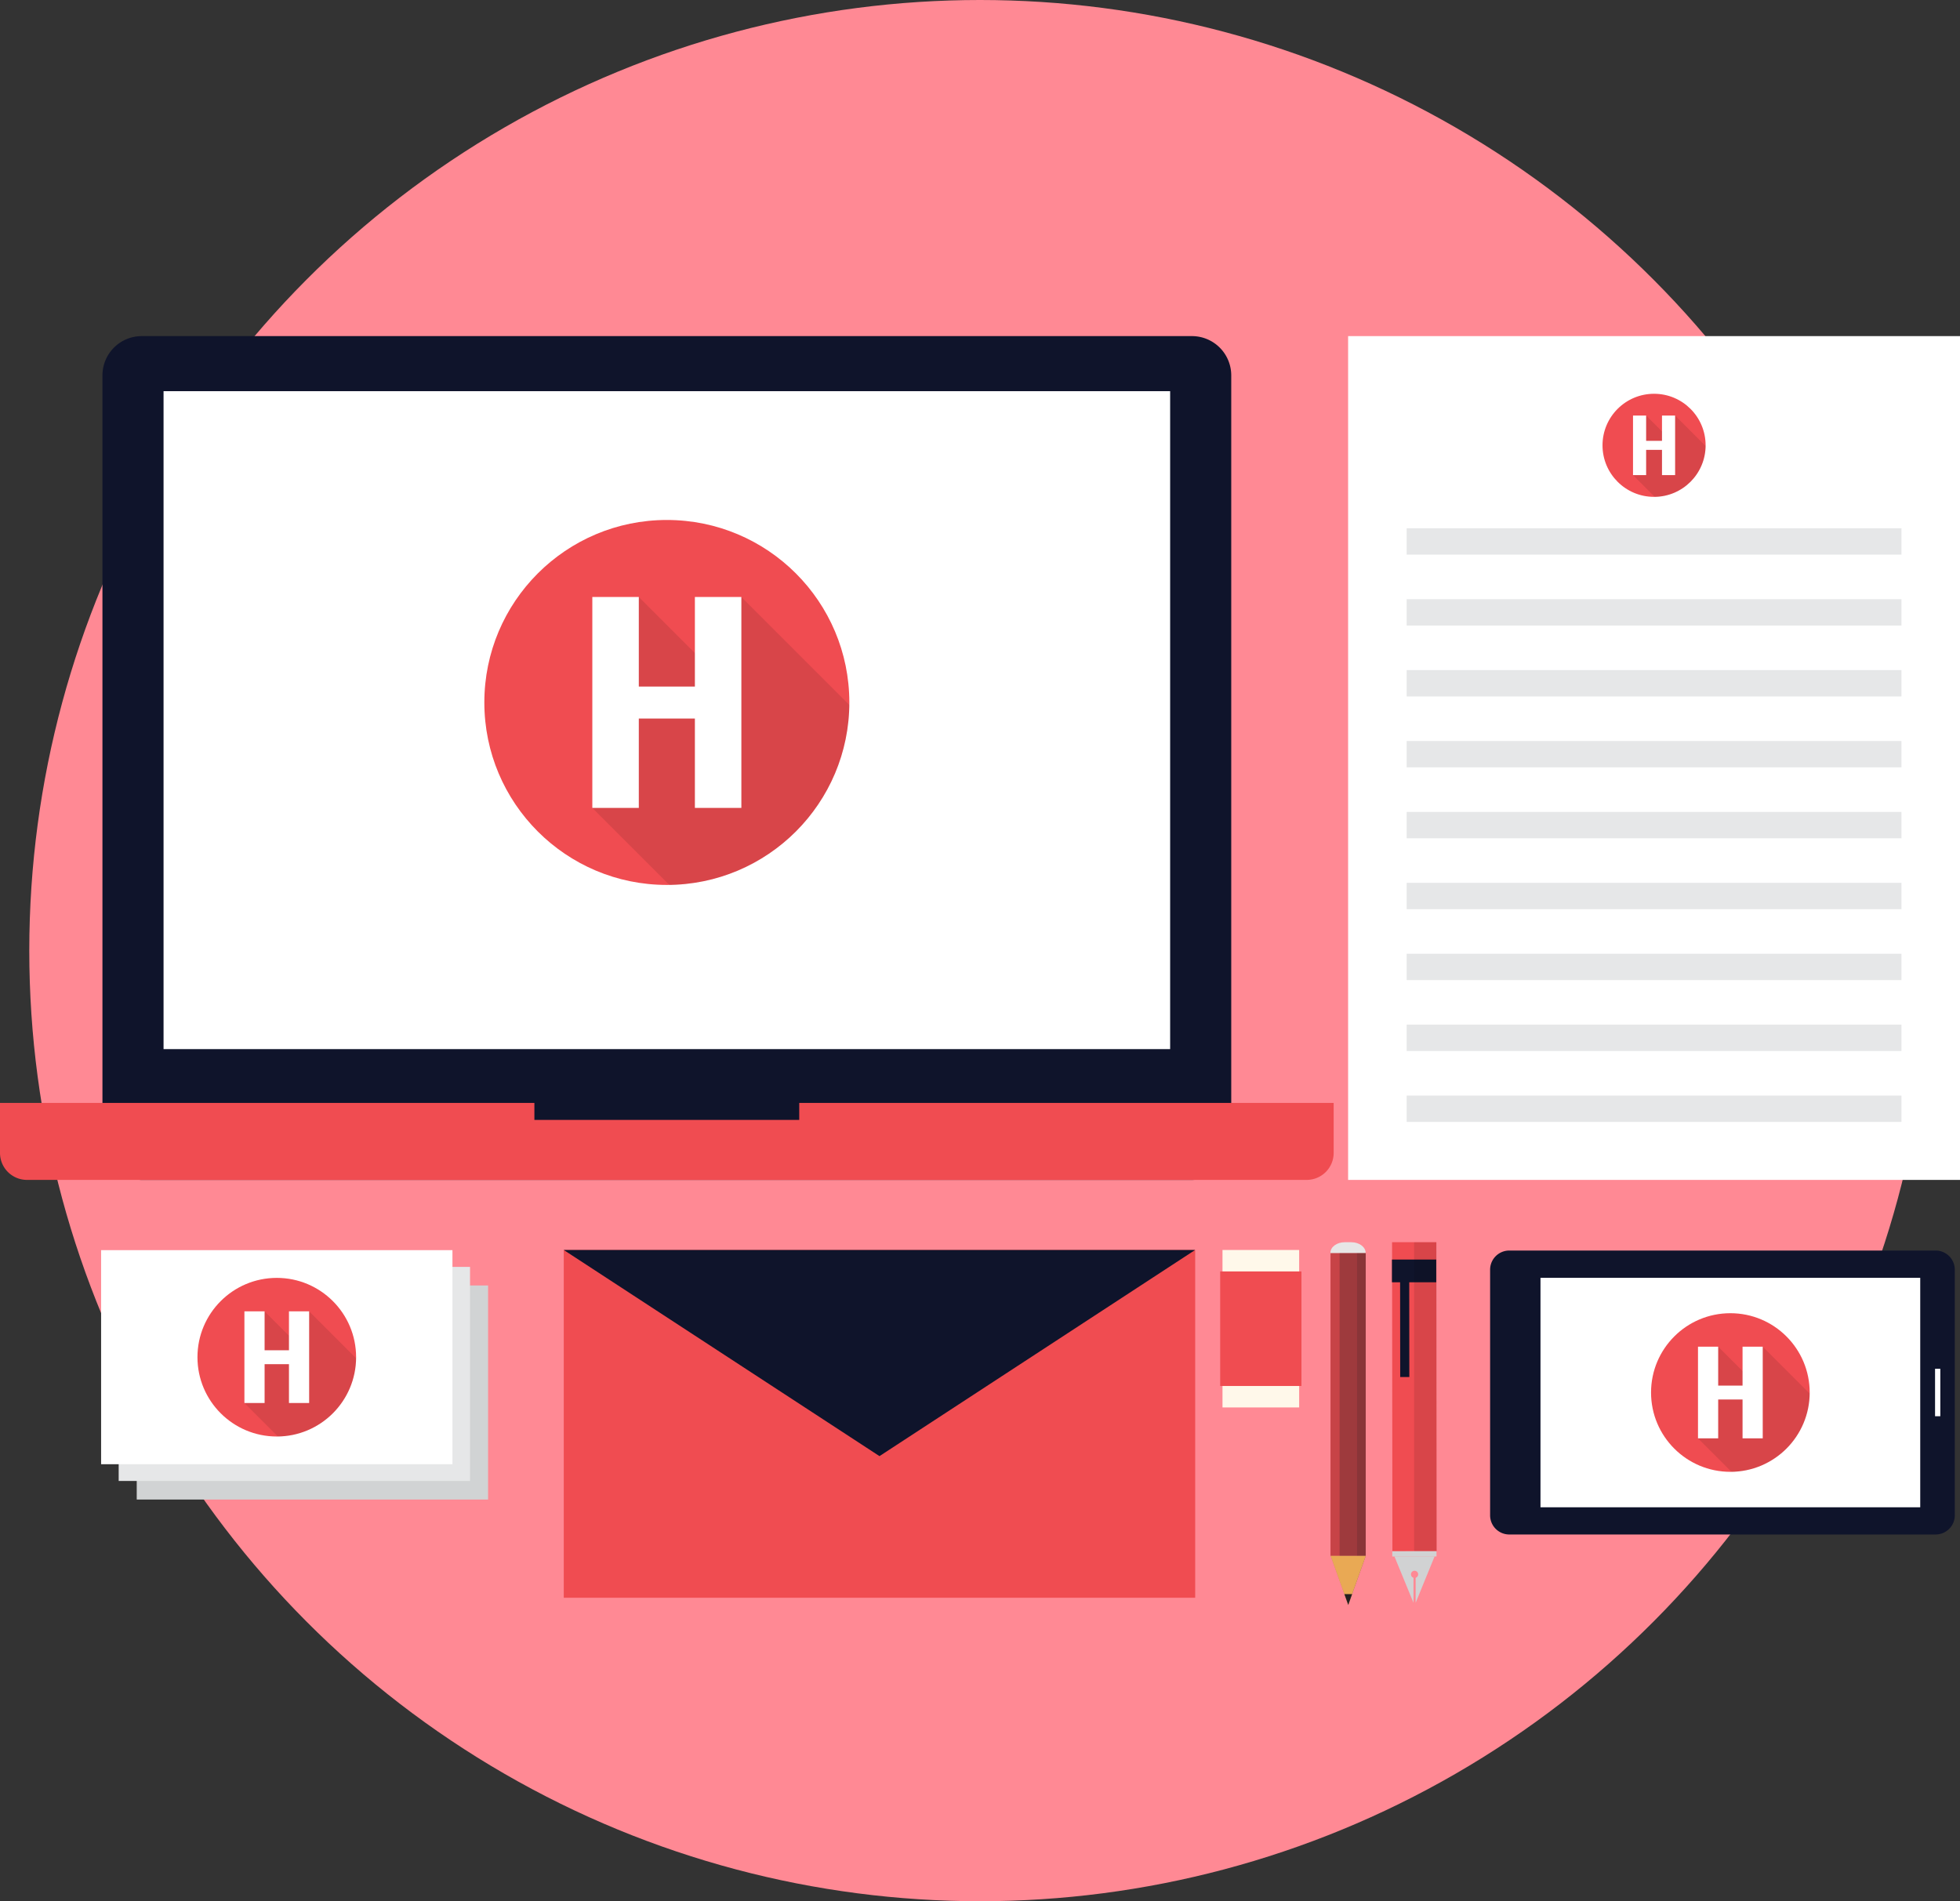 <svg xmlns="http://www.w3.org/2000/svg" width="135.934" height="131.872" viewBox="0 0 135.934 131.872">
  <rect x="0" y="0" width="135.934" height="131.872" fill="#333333" stroke="none"/>
  <g id="branding-icon" transform="translate(-91.67 -363.753)">
    <circle id="Background" cx="65.936" cy="65.936" r="65.936" transform="translate(93.701 363.753)" fill="#ff8994"/>
    <g id="Branding_Design" data-name="Branding Design">
      <g id="Grupo_500" data-name="Grupo 500">
        <rect id="Retângulo_178" data-name="Retângulo 178" width="3.066" height="21.428" transform="translate(188.216 449.915) rotate(-0.063)" fill="#f04c51"/>
        <path id="Caminho_537" data-name="Caminho 537" d="M189.7,473.189a.249.249,0,1,1,.152,0l0,1.734,1.315-3.219-2.789,0,1.322,3.217Z" fill="#d1d2d3"/>
        <rect id="Retângulo_179" data-name="Retângulo 179" width="3.066" height="0.361" transform="translate(188.231 471.351) rotate(-0.063)" fill="#d1d2d3"/>
        <path id="Caminho_538" data-name="Caminho 538" d="M189.407,451.117h-1.2l0,1.577h.566l.007,6.571h.633l-.007-6.571,1.873,0,0-1.577Z" fill="#0f142b"/>
        <rect id="Retângulo_180" data-name="Retângulo 180" width="1.557" height="21.426" transform="translate(189.745 449.916)" opacity="0.1" style="isolation: isolate"/>
      </g>
      <g id="Grupo_505" data-name="Grupo 505">
        <g id="Grupo_501" data-name="Grupo 501">
          <path id="Caminho_539" data-name="Caminho 539" d="M186.382,450.646c0-.4-.447-.731-.992-.731h-.458c-.546,0-.992.329-.991.731s.446.731.992.73h.458C185.936,451.377,186.382,451.048,186.382,450.646Z" fill="#e7e6e6"/>
        </g>
        <rect id="Retângulo_181" data-name="Retângulo 181" width="2.441" height="20.999" transform="translate(183.947 450.671)" fill="#f04c51"/>
        <g id="Grupo_502" data-name="Grupo 502">
          <path id="Caminho_540" data-name="Caminho 540" d="M183.955,471.671l1.207,3.361-.583-3.361Z" fill="#231f20" opacity="0.2" style="isolation: isolate"/>
          <path id="Caminho_541" data-name="Caminho 541" d="M185.19,475.032l.576-3.362h-1.187l.583,3.361.014.04Z" fill="#231f20" opacity="0.4" style="isolation: isolate"/>
          <path id="Caminho_542" data-name="Caminho 542" d="M186.393,471.669h-.627l-.576,3.362Z" fill="#231f20" opacity="0.5" style="isolation: isolate"/>
          <rect id="Retângulo_182" data-name="Retângulo 182" width="1.187" height="20.999" transform="translate(184.573 450.671)" fill="#231f20" opacity="0.4" style="isolation: isolate"/>
          <rect id="Retângulo_183" data-name="Retângulo 183" width="0.627" height="20.999" transform="translate(185.761 450.67)" fill="#231f20" opacity="0.5" style="isolation: isolate"/>
          <rect id="Retângulo_184" data-name="Retângulo 184" width="0.627" height="20.999" transform="translate(183.947 450.671)" fill="#231f20" opacity="0.2" style="isolation: isolate"/>
        </g>
        <g id="Grupo_503" data-name="Grupo 503">
          <path id="Caminho_543" data-name="Caminho 543" d="M186.393,471.669l-1.217,3.4-1.221-3.4Z" fill="#e9a954"/>
        </g>
        <path id="Caminho_544" data-name="Caminho 544" d="M185.19,475.032l-.014.039-.014-.04.014.082Z" fill="none"/>
        <g id="Grupo_504" data-name="Grupo 504">
          <path id="Caminho_545" data-name="Caminho 545" d="M184.907,471.67h0Z" fill="none"/>
        </g>
        <path id="Caminho_546" data-name="Caminho 546" d="M184.908,474.325l.268.746.267-.747Z" fill="#231f20"/>
      </g>
      <g id="Grupo_506" data-name="Grupo 506">
        <rect id="Retângulo_185" data-name="Retângulo 185" width="5.317" height="10.921" transform="translate(176.455 450.454)" fill="#fff8ea"/>
        <rect id="Retângulo_186" data-name="Retângulo 186" width="5.636" height="7.946" transform="translate(176.295 451.941)" fill="#f04c51"/>
      </g>
      <path id="Caminho_547" data-name="Caminho 547" d="M177.062,442.874a2.726,2.726,0,0,1-2.718,2.718H101.493a2.726,2.726,0,0,1-2.718-2.718v-53.09a2.726,2.726,0,0,1,2.718-2.718h72.851a2.726,2.726,0,0,1,2.718,2.718Z" fill="#0f142b"/>
      <rect id="Retângulo_187" data-name="Retângulo 187" width="69.811" height="45.636" transform="translate(103.013 390.885)" fill="#fff"/>
      <path id="Caminho_548" data-name="Caminho 548" d="M182.3,440.252H147.1v1.181H128.732v-1.181H91.67v3.475a1.87,1.87,0,0,0,1.865,1.865H182.3a1.87,1.87,0,0,0,1.865-1.865v-3.475Z" fill="#f04c51"/>
      <g id="Grupo_507" data-name="Grupo 507">
        <rect id="Retângulo_188" data-name="Retângulo 188" width="43.792" height="24.121" transform="translate(130.769 450.454)" fill="#f04c51"/>
        <path id="Caminho_549" data-name="Caminho 549" d="M152.666,464.752l-21.9-14.3h43.792Z" fill="#0f142b"/>
      </g>
      <g id="Grupo_509" data-name="Grupo 509">
        <circle id="Elipse_6" data-name="Elipse 6" cx="12.657" cy="12.657" r="12.657" transform="translate(125.261 399.819)" fill="#f04c51"/>
        <path id="Caminho_550" data-name="Caminho 550" d="M150.574,412.649l-7.487-7.487-2.605,4.508-4.508-4.508-3.224,14.629,5.341,5.34A12.655,12.655,0,0,0,150.574,412.649Z" opacity="0.1" style="isolation: isolate"/>
        <g id="Grupo_508" data-name="Grupo 508">
          <path id="Caminho_551" data-name="Caminho 551" d="M135.974,413.591v6.2H132.75V405.162h3.224v6.211h3.889v-6.211h3.224v14.629h-3.224v-6.2Z" fill="#fff"/>
        </g>
      </g>
      <g id="Grupo_513" data-name="Grupo 513">
        <g id="Grupo_510" data-name="Grupo 510">
          <path id="Caminho_552" data-name="Caminho 552" d="M196.341,470.187a1.33,1.33,0,0,1-1.326-1.326V451.819a1.33,1.33,0,0,1,1.326-1.327h29.576a1.33,1.33,0,0,1,1.326,1.327v17.042a1.33,1.33,0,0,1-1.326,1.326Z" fill="#0f142b"/>
        </g>
        <rect id="Retângulo_189" data-name="Retângulo 189" width="0.365" height="3.292" transform="translate(225.874 458.693)" fill="#fff"/>
        <path id="Caminho_553" data-name="Caminho 553" d="M224.846,452.384H198.509V468.3h26.337Z" fill="#fff"/>
        <g id="Grupo_512" data-name="Grupo 512">
          <circle id="Elipse_7" data-name="Elipse 7" cx="5.501" cy="5.501" r="5.501" transform="translate(206.177 454.839)" fill="#f04c51"/>
          <path id="Caminho_554" data-name="Caminho 554" d="M217.178,460.415l-3.254-3.254-1.132,1.959-1.959-1.959-1.4,6.357,2.321,2.321A5.5,5.5,0,0,0,217.178,460.415Z" opacity="0.1" style="isolation: isolate"/>
          <g id="Grupo_511" data-name="Grupo 511">
            <path id="Caminho_555" data-name="Caminho 555" d="M210.833,460.824v2.694h-1.4v-6.357h1.4v2.7h1.69v-2.7h1.4v6.357h-1.4v-2.694Z" fill="#fff"/>
          </g>
        </g>
      </g>
      <g id="Grupo_517" data-name="Grupo 517">
        <rect id="Retângulo_190" data-name="Retângulo 190" width="24.367" height="14.848" transform="translate(101.153 452.915)" fill="#d1d3d4"/>
        <rect id="Retângulo_191" data-name="Retângulo 191" width="24.367" height="14.848" transform="translate(99.901 451.626)" fill="#e6e7e8"/>
        <g id="Grupo_516" data-name="Grupo 516">
          <rect id="Retângulo_192" data-name="Retângulo 192" width="24.367" height="14.848" transform="translate(98.682 450.465)" fill="#fff"/>
          <g id="Grupo_515" data-name="Grupo 515">
            <circle id="Elipse_8" data-name="Elipse 8" cx="5.501" cy="5.501" r="5.501" transform="translate(105.365 452.389)" fill="#f04c51"/>
            <path id="Caminho_556" data-name="Caminho 556" d="M116.365,457.964l-3.253-3.253-1.132,1.959-1.959-1.959-1.4,6.357,2.321,2.321A5.5,5.5,0,0,0,116.365,457.964Z" opacity="0.1" style="isolation: isolate"/>
            <g id="Grupo_514" data-name="Grupo 514">
              <path id="Caminho_557" data-name="Caminho 557" d="M110.021,458.374v2.694h-1.4V454.71h1.4v2.7h1.69v-2.7h1.4v6.358h-1.4v-2.694Z" fill="#fff"/>
            </g>
          </g>
        </g>
      </g>
      <g id="Grupo_521" data-name="Grupo 521">
        <rect id="Retângulo_193" data-name="Retângulo 193" width="42.437" height="58.527" transform="translate(185.167 387.066)" fill="#fff"/>
        <g id="Grupo_519" data-name="Grupo 519">
          <circle id="Elipse_9" data-name="Elipse 9" cx="3.575" cy="3.575" r="3.575" transform="translate(202.811 391.066)" fill="#f04c51"/>
          <path id="Caminho_558" data-name="Caminho 558" d="M209.959,394.69l-2.114-2.115-.736,1.273-1.273-1.273-.91,4.132,1.508,1.508A3.575,3.575,0,0,0,209.959,394.69Z" opacity="0.1" style="isolation: isolate"/>
          <g id="Grupo_518" data-name="Grupo 518">
            <path id="Caminho_559" data-name="Caminho 559" d="M205.836,394.956v1.751h-.91v-4.131h.91v1.754h1.1v-1.754h.91v4.131h-.91v-1.751Z" fill="#fff"/>
          </g>
        </g>
        <g id="Grupo_520" data-name="Grupo 520">
          <rect id="Retângulo_194" data-name="Retângulo 194" width="34.317" height="1.828" transform="translate(189.227 400.395)" fill="#e6e7e8"/>
          <rect id="Retângulo_195" data-name="Retângulo 195" width="34.317" height="1.828" transform="translate(189.227 405.313)" fill="#e6e7e8"/>
          <rect id="Retângulo_196" data-name="Retângulo 196" width="34.317" height="1.828" transform="translate(189.227 410.232)" fill="#e6e7e8"/>
          <rect id="Retângulo_197" data-name="Retângulo 197" width="34.317" height="1.828" transform="translate(189.227 415.15)" fill="#e6e7e8"/>
          <rect id="Retângulo_198" data-name="Retângulo 198" width="34.317" height="1.828" transform="translate(189.227 420.069)" fill="#e6e7e8"/>
          <rect id="Retângulo_199" data-name="Retângulo 199" width="34.317" height="1.828" transform="translate(189.227 424.987)" fill="#e6e7e8"/>
          <rect id="Retângulo_200" data-name="Retângulo 200" width="34.317" height="1.828" transform="translate(189.227 429.906)" fill="#e6e7e8"/>
          <rect id="Retângulo_201" data-name="Retângulo 201" width="34.317" height="1.828" transform="translate(189.227 434.824)" fill="#e6e7e8"/>
          <rect id="Retângulo_202" data-name="Retângulo 202" width="34.317" height="1.828" transform="translate(189.227 439.743)" fill="#e6e7e8"/>
        </g>
      </g>
    </g>
  </g>
</svg>
